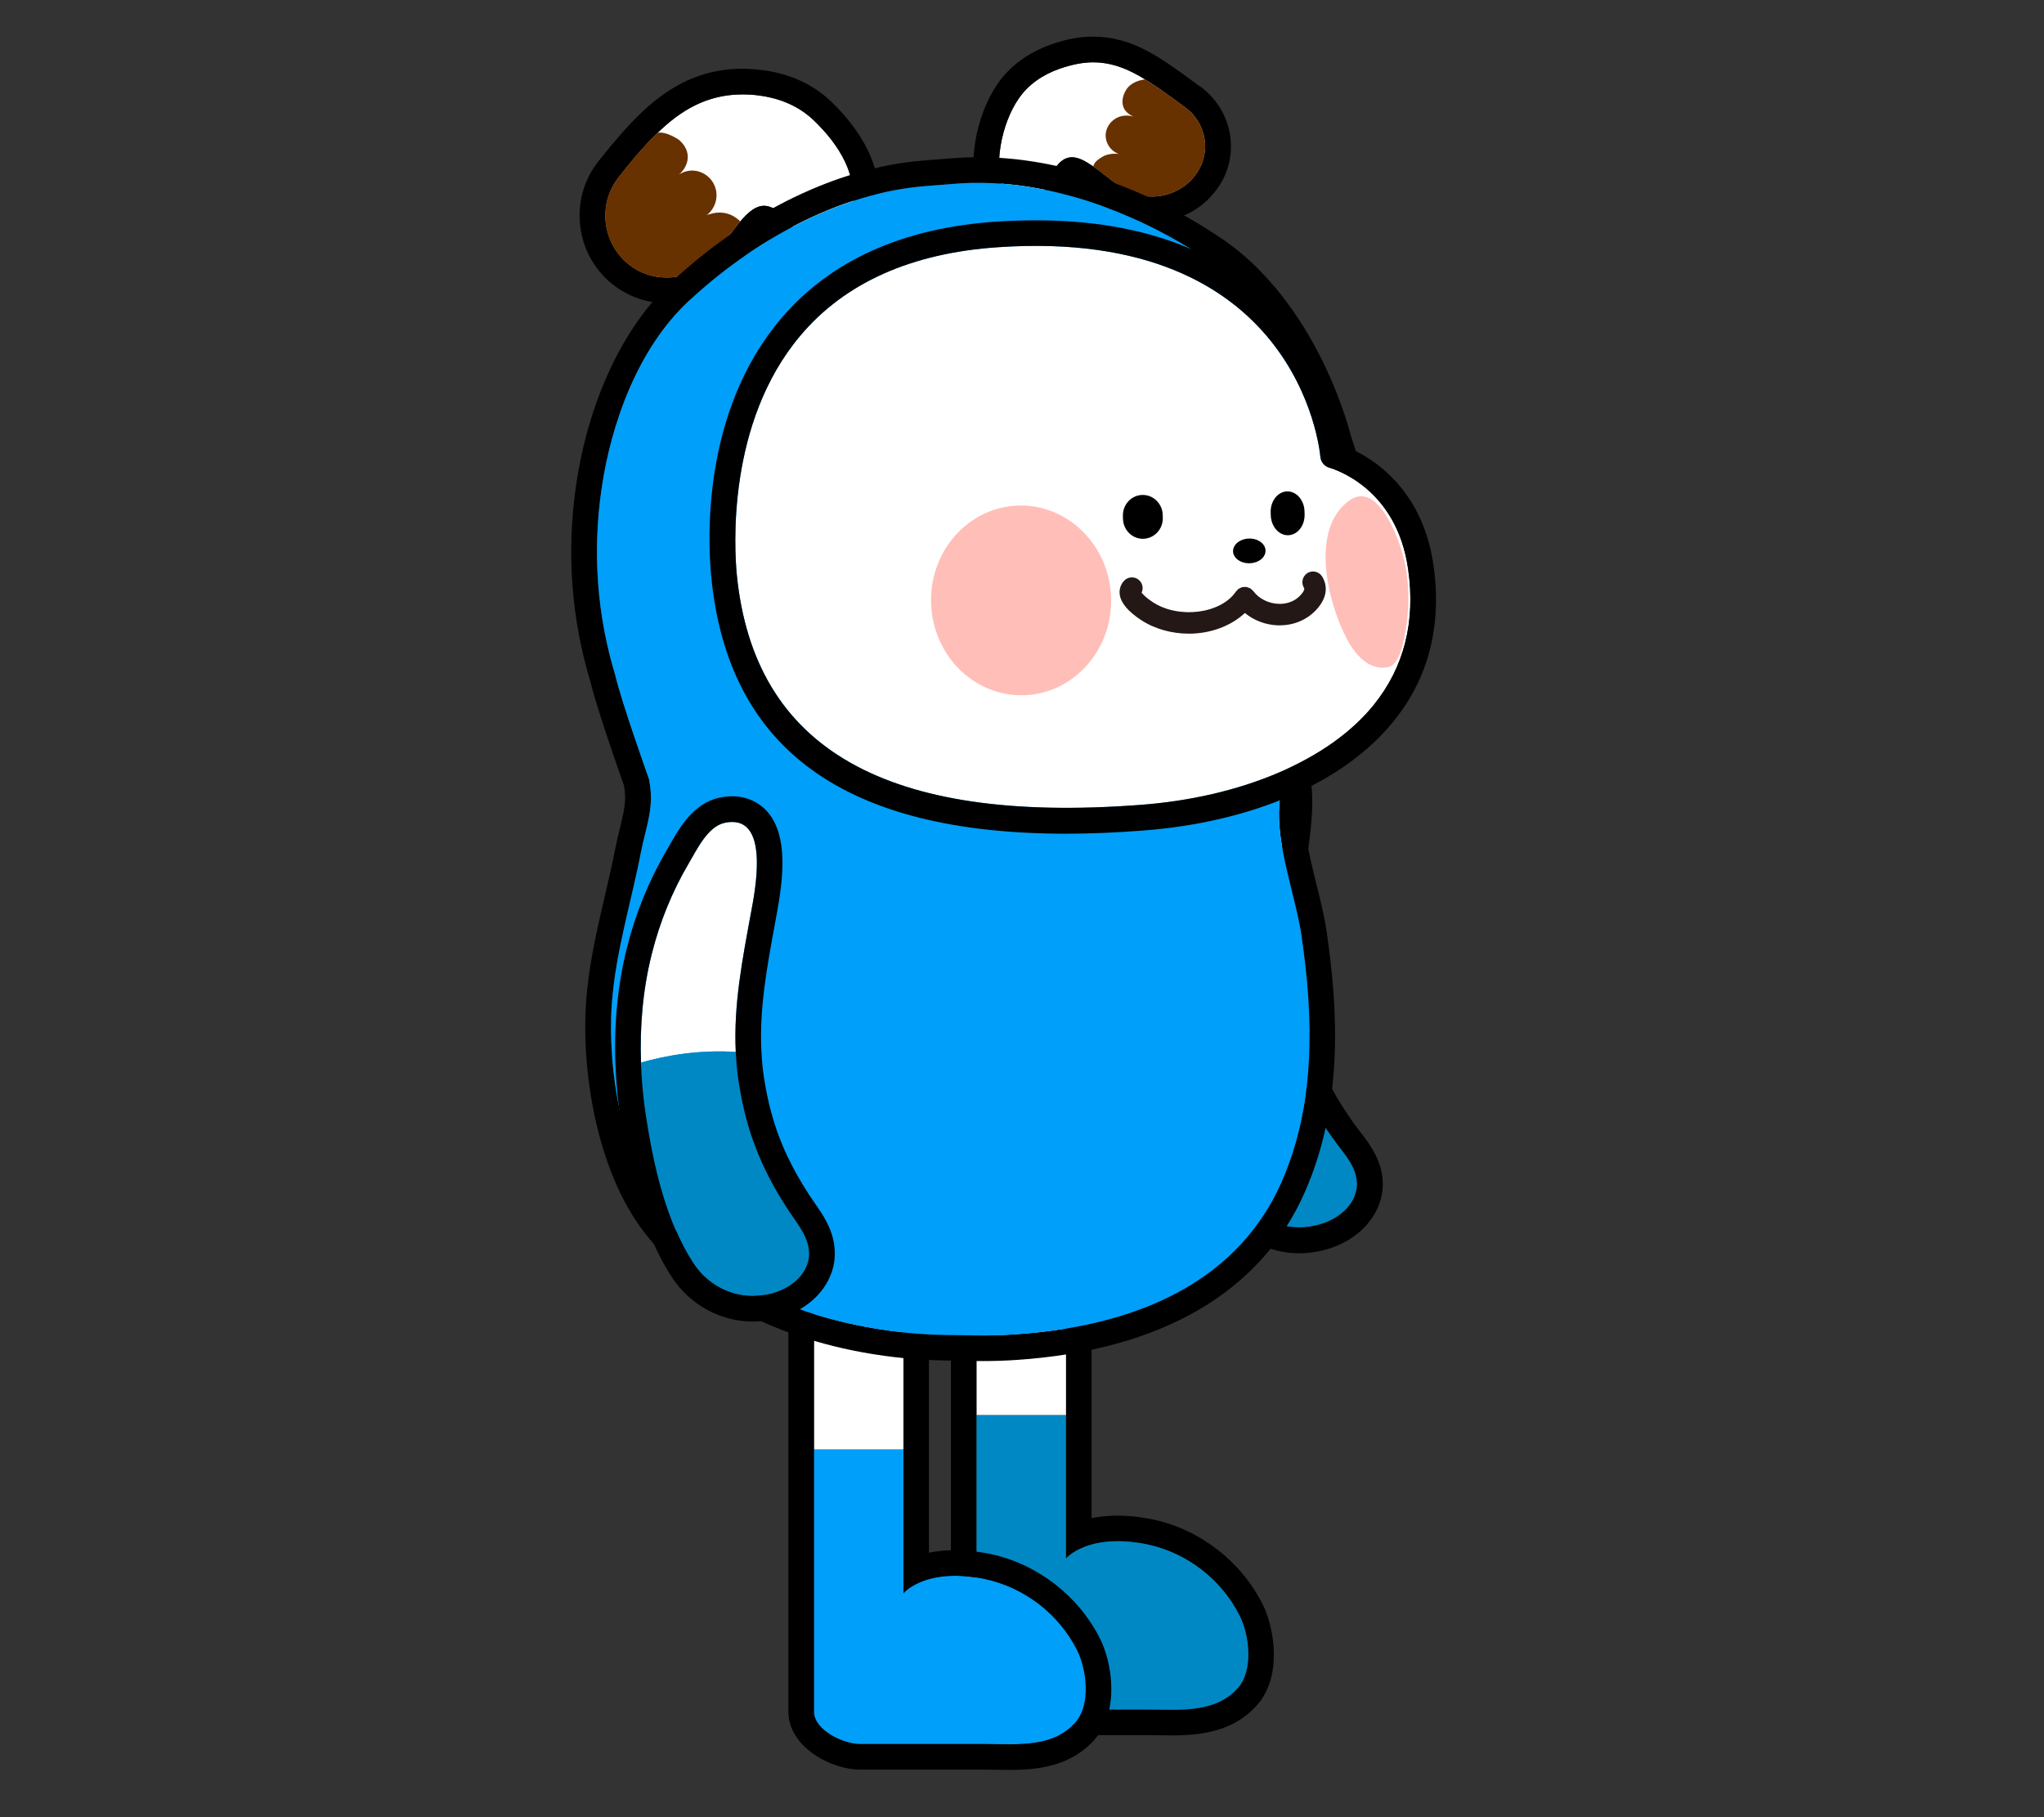 <?xml version="1.0" encoding="utf-8"?>
<!-- Generator: Adobe Illustrator 24.1.1, SVG Export Plug-In . SVG Version: 6.00 Build 0)  -->
<svg version="1.1" id="Layer_1" xmlns="http://www.w3.org/2000/svg" xmlns:xlink="http://www.w3.org/1999/xlink" x="0px" y="0px"
	 viewBox="0 0 270 240" style="enable-background:new 0 0 270 240;" xml:space="preserve">
<rect x="0" y="0" width="270" height="240" fill="#333333" stroke="none"/>
<g>
	<path d="M136.73,152.4c2.25,0,4.08,1.82,4.08,4.08v30.41v18.97c0,0,1.88-2.31,6.83-2.31c1.09,0,2.32,0.11,3.72,0.38
		c0.05,0.01,0.28,0.07,0.28,0.07c5.18,1.12,9.68,4.6,12.08,9.32c1.3,2.56,1.87,7.24-0.18,9.59c-2.25,2.58-5.58,2.9-8.8,2.9
		c-1.06,0-2.11-0.03-3.1-0.03h-13.59h-2.94c-2.36,0-6.11-1.92-6.11-4.28v-34.6h0v-30.41C129,154.23,134.48,152.4,136.73,152.4
		 M136.73,149.01c-2.35,0-11.12,1.87-11.12,7.47v30.41l0,34.6c0,4.68,5.62,7.67,9.5,7.67h2.94h13.59c0.47,0,0.96,0.01,1.45,0.02
		c0.55,0.01,1.1,0.02,1.65,0.02c3.86,0,8.23-0.48,11.36-4.06c3.24-3.71,2.33-10.04,0.64-13.35c-2.86-5.62-8.23-9.77-14.39-11.1
		l-0.28-0.06c-1.6-0.31-3.06-0.46-4.44-0.46c-1.29,0-2.44,0.13-3.44,0.34v-13.61v-30.41C144.2,152.36,140.85,149.01,136.73,149.01
		L136.73,149.01z"/>
	<path style="fill:#FFFFFF;" d="M140.81,156.47v30.44h-11.8v-30.44c0-2.23,5.48-4.07,7.74-4.07
		C138.97,152.4,140.81,154.24,140.81,156.47z"/>
	<path style="fill-rule:evenodd;clip-rule:evenodd;fill:#0088C5;" d="M163.54,222.9c-2.99,3.44-7.85,2.88-11.89,2.88h-16.55
		c-2.37,0-6.1-1.92-6.1-4.29V186.9h11.8v18.95c0,0,2.8-3.42,10.56-1.92c0.03,0,0.28,0.06,0.28,0.06c5.17,1.13,9.68,4.6,12.08,9.35
		C165.03,215.87,165.6,220.56,163.54,222.9z"/>
</g>
<g>
	<path style="fill:#FFFFFF;" d="M119.35,161.04v30.41h-11.83v-30.41c0-2.26,5.51-4.07,7.74-4.07
		C117.51,156.98,119.35,158.78,119.35,161.04z"/>
	<path style="fill-rule:evenodd;clip-rule:evenodd;fill:#009FF9;" d="M142.08,227.48c-2.99,3.42-7.88,2.85-11.92,2.85h-16.52
		c-2.37,0-6.13-1.89-6.13-4.26v-34.62h11.83v18.97c0,0,2.8-3.44,10.53-1.92c0.06,0,0.28,0.06,0.28,0.06
		c5.2,1.13,9.68,4.6,12.08,9.32C143.55,220.45,144.14,225.14,142.08,227.48z"/>
	<path d="M115.26,156.97c2.25,0,4.08,1.82,4.08,4.08v30.41v18.97c0,0,1.88-2.31,6.83-2.31c1.09,0,2.32,0.11,3.72,0.38
		c0.05,0.01,0.28,0.07,0.28,0.07c5.18,1.12,9.68,4.6,12.08,9.32c1.3,2.56,1.87,7.24-0.18,9.59c-2.25,2.58-5.57,2.9-8.8,2.9
		c-1.06,0-2.11-0.03-3.11-0.03h-13.59h-2.94c-2.36,0-6.11-1.92-6.11-4.28v-34.6h0v-30.41C107.53,158.79,113.01,156.97,115.26,156.97
		 M115.26,153.58c-2.35,0-11.12,1.87-11.12,7.46v30.41l0,34.6c0,4.68,5.62,7.67,9.5,7.67h2.94h13.59c0.47,0,0.96,0.01,1.45,0.02
		c0.55,0.01,1.1,0.02,1.66,0.02c3.86,0,8.23-0.48,11.35-4.06c3.24-3.71,2.33-10.04,0.64-13.35c-2.86-5.62-8.23-9.77-14.39-11.1
		l-0.24-0.05c-1.64-0.32-3.11-0.47-4.48-0.47c-1.29,0-2.44,0.13-3.45,0.34v-13.61v-30.41C122.73,156.93,119.38,153.58,115.26,153.58
		L115.26,153.58z"/>
</g>
<g>
	<path style="fill:#FFFFFF;" d="M168.32,130.03c-0.6-6.22,0.3-12.2,1.16-18.61c0.38-2.84,1.96-13.12-4.06-11.54
		c-2.18,0.57-3.47,3.67-4.42,5.46c-2.07,3.9-3.52,8.06-4.38,12.31c-0.95,4.76-1.14,9.6-0.75,14.38
		C159.07,130.93,163.45,129.95,168.32,130.03z"/>
	<path style="fill:#0088C5;" d="M176.1,150.38c-0.05-0.06-0.09-0.13-0.14-0.19c-1.21-1.69-2.23-3.33-3.12-4.99
		c-1.27-2.37-2.25-4.77-3.01-7.38c-0.38-1.29-0.7-2.63-0.98-4.04c-0.25-1.26-0.41-2.51-0.53-3.75c-4.86-0.08-9.25,0.91-12.44,1.99
		c0.19,2.31,0.51,4.61,0.97,6.88c1.3,6.47,3.25,13.81,7.2,19.29c1.92,2.67,5.26,4.34,8.78,3.86c0.73-0.1,1.43-0.27,2.04-0.48
		c2.21-0.79,4.12-2.47,4.37-4.75c0.05-0.45,0.01-0.88-0.07-1.29C178.8,153.58,177.23,151.99,176.1,150.38z"/>
	<path d="M166.59,99.71c4.63,0,3.25,9.07,2.89,11.7c-0.87,6.41-1.76,12.4-1.16,18.61c0.12,1.24,0.28,2.49,0.53,3.75
		c0.28,1.42,0.61,2.76,0.98,4.04c0.76,2.61,1.74,5.01,3.01,7.38c0.89,1.66,1.91,3.3,3.12,4.99c0.05,0.06,0.09,0.13,0.14,0.19
		c1.13,1.61,2.7,3.19,3.06,5.13c0.08,0.42,0.12,0.84,0.07,1.29c-0.25,2.28-2.16,3.96-4.37,4.75c-0.61,0.22-1.31,0.38-2.04,0.48
		c-0.41,0.06-0.81,0.08-1.21,0.08c-3.06,0-5.87-1.58-7.57-3.94c-3.95-5.48-5.9-12.82-7.2-19.29c-0.46-2.27-0.77-4.57-0.97-6.88
		c-0.4-4.78-0.21-9.62,0.75-14.38c0.85-4.25,2.31-8.41,4.38-12.31c0.95-1.79,2.24-4.88,4.42-5.46
		C165.85,99.76,166.24,99.71,166.59,99.71 M166.59,96.32c-0.65,0-1.33,0.09-2.03,0.28c-3.37,0.89-5.08,4.24-6.2,6.46l-0.35,0.69
		c-2.19,4.14-3.78,8.59-4.7,13.23c-0.97,4.86-1.24,10.01-0.8,15.32c0.2,2.47,0.55,4.92,1.02,7.27c1.27,6.34,3.31,14.42,7.78,20.61
		c2.41,3.35,6.27,5.34,10.32,5.34c0.55,0,1.12-0.04,1.67-0.11c0.94-0.13,1.88-0.35,2.71-0.65c3.71-1.32,6.24-4.23,6.61-7.58
		c0.08-0.73,0.04-1.48-0.11-2.29c-0.43-2.28-1.78-4.04-2.87-5.45c-0.26-0.34-0.52-0.67-0.76-1.01l-0.15-0.21
		c-1.09-1.53-2.04-3.04-2.89-4.62c-1.15-2.15-2.05-4.35-2.75-6.73c-0.35-1.18-0.65-2.41-0.91-3.76c-0.2-0.99-0.35-2.08-0.48-3.41
		c-0.53-5.49,0.22-10.97,1.01-16.78l0.14-1.06l0.03-0.25c0.66-4.84,0.98-10.2-1.66-13.23C170.05,97.06,168.4,96.32,166.59,96.32
		L166.59,96.32z"/>
</g>
<g>
	<path style="fill:#FFFFFF;" d="M157.72,23.37c-1.38,1.69-3.47,2.6-5.56,2.6c-1.5,0-2.99-0.45-4.26-1.36
		c-2.68-1.95-4.63-3.84-6.3-3.84c-0.68,0-1.33,0.31-1.95,1.07c-1.52,1.81-0.93,3.73-3.02,4.07c-1.07,0.2-2.03,0.59-2.77,0.59
		c-0.48,0-0.88-0.17-1.1-0.65c-1.72-3.67-0.45-9.57,1.78-12.79c1.27-1.89,3.19-3.19,5.42-3.98c1.64-0.56,3.08-0.85,4.43-0.85
		c4.35,0,7.68,2.68,12.14,5.93C159.56,16.39,160.09,20.49,157.72,23.37z"/>
	<path d="M162.52,18.11c-0.34-2.68-1.75-5.05-3.98-6.69l-0.23-0.14l-0.65-0.48c-4.35-3.19-8.08-5.96-13.27-5.96
		c-1.78,0-3.61,0.34-5.56,1.04c-3.08,1.1-5.48,2.88-7.09,5.25c-2.82,4.09-4.35,11.27-2.03,16.15c0.76,1.64,2.32,2.6,4.15,2.6
		c0.85,0,1.67-0.23,2.37-0.4c0.31-0.08,0.62-0.17,0.99-0.23c3.19-0.56,4.07-2.99,4.49-4.18c0.11-0.25,0.2-0.48,0.25-0.65
		c0.59,0.37,1.38,0.96,2,1.44c0.34,0.28,0.71,0.56,1.1,0.85c0.28,0.23,0.56,0.42,0.88,0.65c1.78,1.27,3.92,1.98,6.21,1.98
		c3.22,0,6.21-1.41,8.19-3.84C162.1,23.42,162.86,20.77,162.52,18.11z M157.72,23.37c-1.38,1.69-3.47,2.6-5.56,2.6
		c-1.5,0-2.99-0.45-4.26-1.36c-1.33-0.96-2.48-1.92-3.5-2.63c-1.04-0.73-1.95-1.21-2.8-1.21c-0.68,0-1.33,0.31-1.95,1.07
		c-1.52,1.81-0.93,3.73-3.02,4.07c-1.07,0.2-2.03,0.59-2.77,0.59c-0.48,0-0.88-0.17-1.1-0.65c-1.72-3.67-0.45-9.57,1.78-12.79
		c1.27-1.89,3.19-3.19,5.42-3.98c1.64-0.56,3.08-0.85,4.43-0.85c2.48,0,4.63,0.88,6.86,2.26c1.67,0.99,3.36,2.26,5.28,3.67
		C159.56,16.39,160.09,20.49,157.72,23.37z"/>
	<path style="fill:#683100;" d="M157.72,23.37c-1.38,1.69-3.47,2.6-5.56,2.6c-1.5,0-2.99-0.45-4.26-1.36
		c-1.33-0.96-2.48-1.92-3.5-2.63c0.06-0.17,0.14-0.34,0.25-0.51c0.31-0.4,1.02-0.85,1.55-1.02c0.54-0.14,1.07-0.2,1.58-0.11
		c-0.65-0.25-1.21-0.73-1.5-1.41c-0.62-1.33,0.06-2.88,1.47-3.47c0.65-0.25,1.36-0.25,2-0.06c-0.59-0.25-1.13-0.65-1.36-1.27
		c-0.4-1.19,0.37-2.26,0.37-2.26s0.54-1.13,2.48-1.38c1.67,0.99,3.36,2.26,5.28,3.67C159.56,16.39,160.09,20.49,157.72,23.37z"/>
</g>
<g>
	<path style="fill:#FFFFFF;" d="M112.55,28.05c-0.31,1.69-3.08,3.22-5.17,3.33c-0.08,0-0.17,0.03-0.25,0.03
		c-2.17,0-2.12-1.72-4.26-3.44c-0.71-0.54-1.36-0.79-1.95-0.79c-2.12,0-3.81,3.08-6.52,6.47c-1.61,2-3.95,3.02-6.32,3.02
		c-1.78,0-3.59-0.56-5.08-1.78c-3.47-2.82-4.07-7.93-1.3-11.46c4.88-6.18,9.29-10.96,16.38-10.96c0.71,0,1.41,0.03,2.15,0.14
		c2.71,0.34,5.25,1.36,7.26,3.28C110.88,19.16,113.45,23.2,112.55,28.05z"/>
	<path d="M109.81,13.43c-2.43-2.32-5.51-3.73-9.18-4.18c-0.88-0.11-1.72-0.17-2.57-0.17c-7.28,0-12.2,4.09-16.57,9.26
		c-0.85,0.96-1.64,1.98-2.46,2.99c-3.92,4.94-3.08,12.23,1.84,16.18c2.03,1.64,4.57,2.54,7.2,2.54c3.5,0,6.78-1.55,8.95-4.29
		c0.65-0.79,1.24-1.58,1.78-2.32c0.2-0.25,0.4-0.51,0.59-0.79c0.54-0.73,1.13-1.47,1.55-1.86c0.4,0.34,0.68,0.71,0.99,1.1
		c0.82,1.1,2.17,2.91,5.2,2.91c0.14,0,0.31-0.03,0.48-0.03c2.91-0.17,7.57-2.23,8.27-6.1C116.87,23.37,114.8,18.26,109.81,13.43z
		 M112.55,28.05c-0.31,1.69-3.08,3.22-5.17,3.33c-0.08,0-0.17,0.03-0.25,0.03c-2.17,0-2.12-1.72-4.26-3.44
		c-0.71-0.54-1.36-0.79-1.95-0.79c-1.1,0-2.06,0.82-3.13,2.06c-0.99,1.19-2.06,2.77-3.39,4.4c-1.61,2-3.95,3.02-6.32,3.02
		c-1.78,0-3.59-0.56-5.08-1.78c-3.47-2.82-4.07-7.93-1.3-11.46c1.72-2.2,3.42-4.21,5.17-5.87c3.19-3.11,6.64-5.08,11.21-5.08
		c0.71,0,1.41,0.03,2.15,0.14c2.71,0.34,5.25,1.36,7.26,3.28C110.88,19.16,113.45,23.2,112.55,28.05z"/>
	<path style="fill:#683100;" d="M97.78,29.24c-0.99,1.19-2.06,2.77-3.39,4.4c-1.61,2-3.95,3.02-6.32,3.02
		c-1.78,0-3.59-0.56-5.08-1.78c-3.47-2.82-4.07-7.93-1.3-11.46c1.72-2.2,3.42-4.21,5.17-5.87c1.11-0.26,2.8,0.9,2.8,0.9
		c0.82,0.68,1.33,1.64,1.16,2.68c-0.14,0.79-0.56,1.44-1.13,1.92c0.65-0.42,1.44-0.62,2.26-0.48c1.75,0.31,2.96,1.98,2.65,3.76
		c-0.14,0.88-0.62,1.58-1.24,2.09c0.11-0.06,0.42-0.17,0.82-0.25C95.04,27.97,96.51,27.97,97.78,29.24z"/>
</g>
<g>
	<path d="M129.26,24.14c10.6,0,21.58,4.31,30.35,10.24c7.48,5.06,12.57,14.19,15.22,22.69c0.16,0.51,0.28,1.02,0.42,1.53
		c0.3,0.87,0.58,1.74,0.83,2.6c3.01,10.34,1.21,19.33-1.66,29.59c-0.62,2.22-5.09,13.1-5.17,13.62c-1.29,5.97,1.81,13.27,2.66,19.16
		c1.59,10.95,1.9,22.25-2.67,32.59c-6.23,14.09-20.74,19.1-35.15,20.06c-1.42,0.09-2.84,0.14-4.26,0.14c-0.31,0-0.62,0-0.93-0.01
		c-0.07,0-0.14-0.01-0.2-0.01l-3.52-0.05c-1.73-0.02-3.53-0.12-5.26-0.28c-11.85-1.14-24.9-5.74-32.31-15.59
		c-5.36-7.12-7.39-18.93-6.8-27.71c0.46-6.86,2.57-13.49,3.86-20.21c0.51-2.63,1.49-5.2,1.29-7.88c-0.04-0.56-0.13-1.12-0.21-1.67
		c-0.42-1.21-3.65-10.29-4.47-13.76c-2.4-7.9-3.04-16.19-1.83-24.57c1.27-8.81,4.86-18.63,11.45-24.81
		c8.47-7.93,19.88-14.37,31.4-15.25c0,0,0.08-0.01,0.21-0.02l3.7-0.29C127.21,24.18,128.23,24.14,129.26,24.14 M129.26,20.76
		c-1.12,0-2.24,0.05-3.33,0.13l-3.69,0.29l-0.28,0.03c-11.14,0.85-23.33,6.74-33.38,16.15c-6.33,5.93-10.88,15.7-12.49,26.79
		c-1.27,8.79-0.63,17.51,1.91,25.93c0.7,2.9,2.79,9.02,4.43,13.69c0.06,0.39,0.11,0.75,0.13,1.11c0.1,1.36-0.28,2.9-0.68,4.53
		c-0.2,0.81-0.4,1.63-0.56,2.45c-0.41,2.15-0.93,4.36-1.43,6.5c-1.06,4.55-2.16,9.25-2.48,14.12c-0.61,9.16,1.46,21.98,7.47,29.98
		c7,9.31,19.64,15.48,34.69,16.93c1.77,0.17,3.68,0.27,5.53,0.3l3.53,0.05l0.19,0.01l0.99,0.01c1.5,0,3.01-0.05,4.49-0.15
		c19.05-1.28,32.2-8.91,38.02-22.07c5.29-11.96,4.34-24.69,2.93-34.45c-0.3-2.04-0.83-4.2-1.35-6.28
		c-1.01-4.07-2.05-8.28-1.38-11.57c0.19-0.56,0.98-2.55,1.68-4.32c1.79-4.54,3.08-7.86,3.46-9.21c2.79-9.97,5.02-19.88,1.65-31.45
		c-0.26-0.88-0.54-1.76-0.85-2.65l-0.13-0.48c-0.09-0.35-0.19-0.71-0.3-1.06c-3.33-10.71-9.37-19.63-16.55-24.49
		C151.18,24.6,139.73,20.76,129.26,20.76L129.26,20.76z"/>
	<path style="fill:#009FF9;" d="M174.42,90.8c2.87-10.25,4.67-19.25,1.66-29.59c-0.25-0.86-0.53-1.73-0.83-2.6
		c-0.15-0.51-0.26-1.02-0.42-1.53c-2.65-8.5-7.73-17.63-15.21-22.69c-9.61-6.5-21.89-11.06-33.41-10.12l-3.7,0.29
		c-0.12,0.01-0.21,0.02-0.21,0.02c-11.52,0.88-22.93,7.32-31.4,15.25c-6.59,6.18-10.18,15.99-11.45,24.81
		c-1.21,8.38-0.57,16.66,1.83,24.57c0.81,3.47,4.04,12.55,4.47,13.76c0.08,0.56,0.17,1.11,0.21,1.67c0.2,2.68-0.78,5.25-1.29,7.88
		c-1.29,6.72-3.4,13.35-3.86,20.21c-0.59,8.79,1.45,20.59,6.8,27.72c7.4,9.85,20.46,14.45,32.31,15.59
		c1.73,0.17,3.53,0.26,5.26,0.28l3.52,0.05c0.07,0,0.13,0.01,0.2,0.01c1.73,0.02,3.47-0.02,5.2-0.14
		c14.41-0.97,28.92-5.97,35.15-20.06c4.57-10.34,4.26-21.64,2.67-32.59c-0.85-5.89-3.95-13.18-2.66-19.16
		C169.32,103.9,173.8,93.02,174.42,90.8z"/>
</g>
<path style="fill:#009FF8;" d="M126.2,24.27c0,0-0.09,0.01-0.21,0.01L126.2,24.27z"/>
<g>
	<path style="fill:#FFFFFF;" d="M97.19,138.93c-0.31-6.24,0.87-12.17,2.04-18.54c0.52-2.82,2.57-13.01-3.51-11.72
		c-2.2,0.47-3.64,3.5-4.67,5.24c-2.25,3.8-3.9,7.88-4.95,12.09c-1.18,4.71-1.59,9.53-1.42,14.33
		C87.91,139.4,92.34,138.62,97.19,138.93z"/>
	<path style="fill:#0088C5;" d="M104.01,159.63c-0.04-0.07-0.08-0.13-0.13-0.2c-1.13-1.74-2.07-3.44-2.88-5.13
		c-1.16-2.42-2.02-4.87-2.66-7.51c-0.32-1.3-0.58-2.66-0.79-4.09c-0.19-1.28-0.29-2.53-0.35-3.77c-4.86-0.31-9.28,0.47-12.52,1.41
		c0.08,2.32,0.29,4.63,0.64,6.92c1,6.53,2.6,13.95,6.29,19.61c1.8,2.75,5.05,4.58,8.58,4.26c0.74-0.07,1.44-0.2,2.06-0.39
		c2.24-0.68,4.24-2.28,4.59-4.54c0.07-0.45,0.05-0.88-0.01-1.3C106.56,162.94,105.07,161.29,104.01,159.63z"/>
	<path d="M96.72,108.56c4.84,0,3,9.18,2.51,11.83c-1.17,6.37-2.34,12.3-2.04,18.54c0.06,1.24,0.16,2.5,0.35,3.77
		c0.22,1.43,0.48,2.78,0.79,4.09c0.64,2.65,1.51,5.09,2.66,7.51c0.81,1.7,1.75,3.39,2.88,5.13c0.04,0.07,0.09,0.13,0.13,0.2
		c1.06,1.66,2.54,3.32,2.82,5.27c0.06,0.42,0.08,0.85,0.01,1.3c-0.36,2.26-2.35,3.86-4.59,4.54c-0.62,0.19-1.32,0.32-2.06,0.39
		c-0.27,0.02-0.53,0.04-0.79,0.04c-3.22,0-6.13-1.75-7.79-4.3c-3.69-5.66-5.29-13.08-6.29-19.61c-0.35-2.29-0.56-4.6-0.64-6.92
		c-0.17-4.79,0.24-9.62,1.42-14.33c1.05-4.2,2.7-8.29,4.95-12.09c1.03-1.75,2.47-4.77,4.67-5.24
		C96.08,108.59,96.41,108.56,96.72,108.56 M96.72,105.17c-0.55,0-1.12,0.06-1.71,0.19c-3.41,0.73-5.27,4-6.5,6.16l-0.38,0.67
		c-2.38,4.03-4.17,8.41-5.32,12.99c-1.2,4.81-1.71,9.94-1.52,15.27c0.09,2.48,0.32,4.94,0.68,7.31c0.98,6.4,2.63,14.56,6.8,20.95
		c2.35,3.6,6.42,5.83,10.63,5.83c0.36,0,0.73-0.02,1.09-0.05c0.95-0.08,1.9-0.26,2.74-0.52c3.77-1.15,6.43-3.93,6.96-7.26
		c0.11-0.73,0.11-1.48,0-2.3c-0.32-2.3-1.59-4.12-2.61-5.58c-0.24-0.35-0.49-0.7-0.71-1.04l-0.14-0.22
		c-1.02-1.58-1.89-3.13-2.67-4.75c-1.05-2.2-1.84-4.44-2.43-6.85c-0.29-1.2-0.53-2.44-0.74-3.8c-0.15-1-0.25-2.09-0.32-3.43
		c-0.27-5.5,0.73-10.95,1.79-16.71l0.19-1.05l0.05-0.25c0.9-4.87,1.47-10.27-1.13-13.4C100.3,105.94,98.62,105.17,96.72,105.17
		L96.72,105.17z"/>
</g>
<g>
	<path style="fill-rule:evenodd;clip-rule:evenodd;fill:#FFFFFF;" d="M181.47,93.11c-5.87,7.28-17.45,12.23-30.97,13.21
		c-33.49,2.51-50.88-7.45-53.17-30.41c-0.31-3.25-1.41-19.99,8.41-31.6c5.87-6.97,14.68-10.9,26.12-11.66
		c39.36-2.68,42.44,26.43,42.55,27.67c0.06,0.71,0.56,1.3,1.24,1.47c0.37,0.11,8.84,2.51,10.36,13.41
		C187,82.12,185.48,88.14,181.47,93.11z"/>
	<path d="M189.37,74.73c-1.52-10.81-8.89-14.71-11.75-15.81c-0.88-5.62-6.69-29.82-40.74-29.82c-1.67,0-3.42,0.06-5.25,0.17
		c-12.4,0.82-22,5.17-28.49,12.85c-10.45,12.34-9.66,29.25-9.18,34.14c2.26,22.7,17.62,33.85,46.9,33.85c3.13,0,6.44-0.14,9.88-0.4
		c14.65-1.07,26.82-6.35,33.37-14.48C188.72,89.52,190.47,82.63,189.37,74.73z M97.33,75.91c-0.31-3.25-1.41-19.99,8.41-31.6
		c5.87-6.97,14.68-10.9,26.12-11.66c39.36-2.68,42.44,26.43,42.55,27.67c0.06,0.71,0.56,1.3,1.24,1.47
		c0.37,0.11,8.84,2.51,10.36,13.41c0.99,6.92-0.54,12.93-4.55,17.9c-5.87,7.28-17.45,12.23-30.97,13.21
		C117.01,108.83,99.61,98.87,97.33,75.91z"/>
	<path style="fill-rule:evenodd;clip-rule:evenodd;fill:#FFBEB8;" d="M146.77,79.01c0.17,6.92-5.03,12.66-11.59,12.81
		c-6.56,0.16-12.02-5.32-12.19-12.24c-0.17-6.91,5.02-12.65,11.59-12.81C141.14,66.62,146.6,72.1,146.77,79.01"/>
	<path style="fill-rule:evenodd;clip-rule:evenodd;fill:#FFBEB8;" d="M185.38,73.55c-0.59-2.35-3.38-10.22-7.21-7.4
		c-5.17,3.81-2.78,13.51-0.21,18.33c1.01,1.9,2.83,4.12,5.38,3.64c1.44-0.27,1.97-2.99,2.16-3.92
		C186.21,80.7,186.26,77.02,185.38,73.55z"/>
</g>
<g>
	<path style="fill-rule:evenodd;clip-rule:evenodd;" d="M167.17,72.71c0.02,0.9-0.91,1.65-2.1,1.68c-1.19,0.03-2.17-0.68-2.19-1.58
		c-0.02-0.9,0.92-1.65,2.11-1.68C166.18,71.1,167.15,71.82,167.17,72.71"/>
	<path style="fill-rule:evenodd;clip-rule:evenodd;" d="M170.16,70.69L170.16,70.69c-1.23,0.03-2.26-1.16-2.3-2.65l-0.01-0.38
		c-0.04-1.49,0.94-2.73,2.17-2.76c1.23-0.03,2.27,1.16,2.3,2.65l0.01,0.38C172.37,69.43,171.39,70.66,170.16,70.69"/>
	<path style="fill-rule:evenodd;clip-rule:evenodd;" d="M151.03,71.16L151.03,71.16c-1.45,0.04-2.66-1.15-2.69-2.64l-0.01-0.38
		c-0.04-1.49,1.11-2.74,2.56-2.77c1.45-0.04,2.66,1.15,2.7,2.64l0.01,0.38C153.63,69.88,152.48,71.12,151.03,71.16"/>
	<path style="fill:#231815;" d="M174.65,76.15c-0.41-0.66-1.27-0.87-1.94-0.47c-0.66,0.41-0.87,1.28-0.47,1.94
		c0.05,0.09,0.16,0.27-0.32,0.84c-0.98,1.18-2.3,1.32-3.02,1.29c-1.34-0.04-2.62-0.69-3.34-1.68c-0.05-0.07-0.13-0.11-0.19-0.17
		c-0.06-0.05-0.09-0.12-0.16-0.16c-0.01-0.01-0.02-0.01-0.03-0.01c-0.1-0.06-0.2-0.09-0.31-0.13c-0.07-0.02-0.13-0.06-0.2-0.07
		c-0.1-0.02-0.2-0.01-0.31,0c-0.08,0-0.15-0.01-0.23,0.01c-0.09,0.02-0.17,0.06-0.25,0.1c-0.09,0.04-0.17,0.06-0.25,0.12
		c-0.01,0.01-0.03,0.01-0.04,0.02c-0.07,0.05-0.12,0.13-0.17,0.19c-0.05,0.05-0.12,0.09-0.16,0.16c-2.01,2.95-7.57,3.65-11.01,1.38
		c-0.8-0.53-1.26-0.98-1.45-1.24c0.26-0.55,0.14-1.22-0.33-1.65c-0.58-0.52-1.47-0.48-1.99,0.09c-0.45,0.5-0.66,1.13-0.57,1.8
		c0.14,1.1,1.08,2.23,2.79,3.36c1.87,1.23,4.13,1.82,6.35,1.82c2.81,0,5.52-0.98,7.39-2.73c1.2,0.98,2.74,1.58,4.37,1.63
		c0.08,0,0.16,0,0.24,0c1.99,0,3.82-0.83,5.05-2.31C175.64,78.42,175.11,76.89,174.65,76.15z"/>
</g>
</svg>
